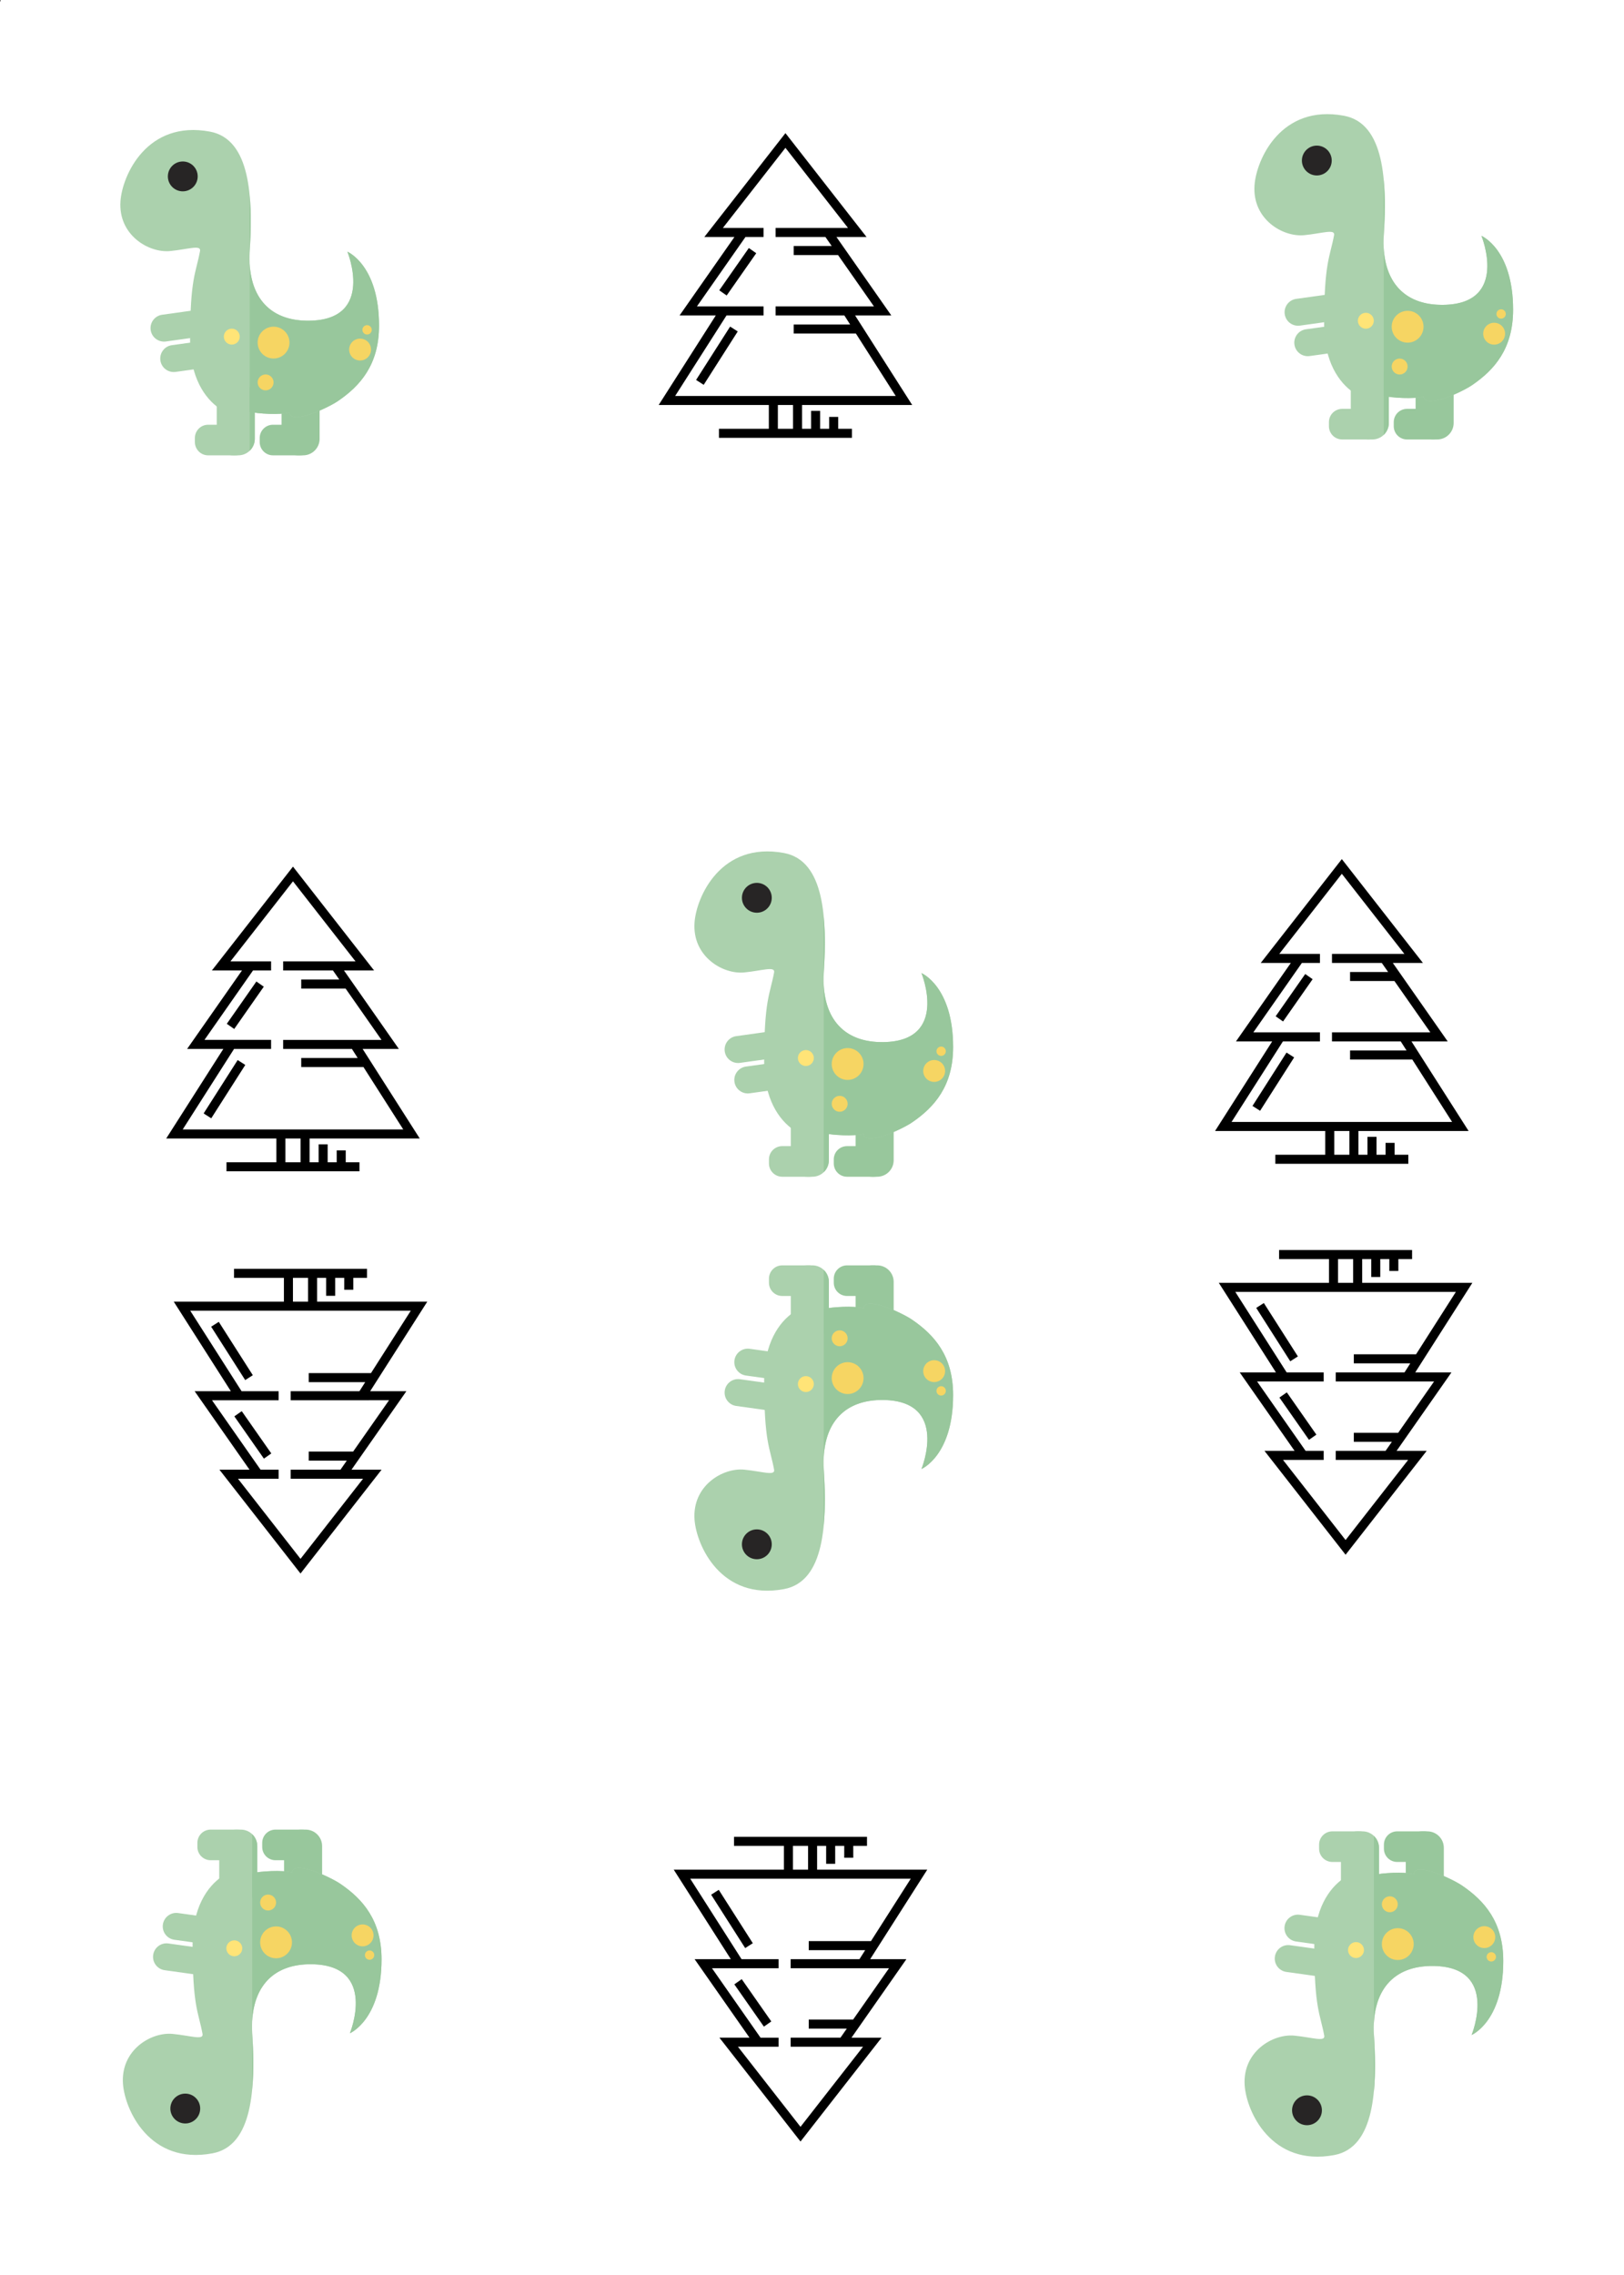 <?xml version="1.0" encoding="UTF-8" standalone="no"?>
<svg
   xmlns:dc="http://purl.org/dc/elements/1.1/"
   xmlns:cc="http://creativecommons.org/ns#"
   xmlns:rdf="http://www.w3.org/1999/02/22-rdf-syntax-ns#"
   xmlns:svg="http://www.w3.org/2000/svg"
   xmlns="http://www.w3.org/2000/svg"
   xmlns:sodipodi="http://sodipodi.sourceforge.net/DTD/sodipodi-0.dtd"
   xmlns:inkscape="http://www.inkscape.org/namespaces/inkscape"
   width="2.25in"
   height="3.15in"
   viewBox="0 0 57.15 80.01"
   version="1.1"
   id="svg8"
   sodipodi:docname="dinoCard.svg"
   inkscape:version="1.0.2 (e86c870879, 2021-01-15)">
  <defs
     id="defs2" />
  <sodipodi:namedview
     id="base"
     pagecolor="#ffffff"
     bordercolor="#666666"
     borderopacity="1.0"
     inkscape:pageopacity="0.0"
     inkscape:pageshadow="2"
     inkscape:zoom="4"
     inkscape:cx="103.90132"
     inkscape:cy="76.394628"
     inkscape:document-units="in"
     inkscape:current-layer="layer1"
     inkscape:document-rotation="0"
     showgrid="false"
     units="in"
     inkscape:pagecheckerboard="false"
     showguides="true"
     inkscape:window-width="1920"
     inkscape:window-height="1001"
     inkscape:window-x="-9"
     inkscape:window-y="-9"
     inkscape:window-maximized="1">
    <inkscape:grid
       type="xygrid"
       id="grid10" />
  </sodipodi:namedview>
  <g
     inkscape:label="Layer 1"
     inkscape:groupmode="layer"
     id="layer1">
    <circle
       id="path2634"
       style="fill:#ffaaaa;stroke:#000000;stroke-width:0.265"
       cx="-0.132"
       cy="0"
       r="0.017" />
    <g
       id="g2952"
       transform="matrix(0.035,0,0,0.035,3.066,4.572)">
      <g
         id="XMLID_90_">
	<circle
   id="XMLID_91_"
   style="fill:#98c79c"
   cx="187.456"
   cy="213.629"
   r="16" />

	<circle
   id="XMLID_92_"
   style="fill:#abd1ad"
   cx="139.456"
   cy="245.629"
   r="16" />

	<circle
   id="XMLID_93_"
   style="fill:#abd1ad"
   cx="145.456"
   cy="207.629"
   r="8" />

	<circle
   id="XMLID_102_"
   style="fill:#98c79c"
   cx="179.456"
   cy="253.629"
   r="8" />

	<path
   id="XMLID_47_"
   style="fill:#abd1ad"
   d="m 63.887,200.946 v 0 c -1.034,-7.418 4.141,-14.271 11.56,-15.305 l 32.767,-4.567 c 0.989,-0.138 1.903,0.552 2.041,1.541 l 3.245,23.283 c 0.138,0.989 -0.552,1.903 -1.541,2.041 l -32.767,4.567 c -7.419,1.034 -14.271,-4.141 -15.305,-11.56 z" />

	<path
   id="XMLID_46_"
   style="fill:#abd1ad"
   d="m 73.649,231.519 v 0 c -1.034,-7.418 4.141,-14.271 11.56,-15.305 l 32.767,-4.567 c 0.989,-0.138 1.903,0.552 2.041,1.541 l 3.245,23.283 c 0.138,0.989 -0.552,1.903 -1.541,2.041 l -32.767,4.567 c -7.419,1.034 -14.271,-4.142 -15.305,-11.56 z" />

	<path
   id="XMLID_45_"
   style="fill:#abd1ad"
   d="m 152.001,326.913 h -5.102 c -9.157,0 -16.581,-7.424 -16.581,-16.581 v -51.773 h 38.264 v 51.773 c 0,9.157 -7.424,16.581 -16.581,16.581 z" />

	<path
   id="XMLID_44_"
   style="fill:#abd1ad"
   d="m 108.344,313.586 v -4.1 c 0,-7.36 5.966,-13.326 13.326,-13.326 h 27.052 c 8.04,0 14.558,6.518 14.558,14.558 v 1.637 c 0,8.04 -6.518,14.558 -14.558,14.558 H 121.67 c -7.36,0 -13.326,-5.967 -13.326,-13.327 z" />

	<path
   id="XMLID_43_"
   style="fill:#98c79c"
   d="m 217.175,326.913 h -5.102 c -9.157,0 -16.581,-7.424 -16.581,-16.581 v -51.773 h 38.264 v 51.773 c 0,9.157 -7.424,16.581 -16.581,16.581 z" />

	<path
   id="XMLID_42_"
   style="fill:#98c79c"
   d="m 173.518,313.586 v -4.1 c 0,-7.36 5.966,-13.326 13.326,-13.326 h 27.052 c 8.04,0 14.558,6.518 14.558,14.558 v 1.637 c 0,8.04 -6.518,14.558 -14.558,14.558 h -27.052 c -7.36,0 -13.326,-5.967 -13.326,-13.327 z" />

	<path
   id="XMLID_103_"
   style="fill:#abd1ad"
   d="m 293.518,196.57 c 0,-60.871 -31.84,-74.292 -31.84,-74.292 0,0 28.173,68.352 -38.16,69.352 -41.141,0.62 -62.662,-25.409 -60,-70 3.192,-53.465 1,-112.333 -40,-120 -63.422,-11.859 -88.235,44.037 -90,70 -2.31,33.979 28.433,52.114 50,50 18.042,-1.769 31.218,-6.598 30,0 -4.128,22.364 -10,26.745 -10,90 0,73.96 59.059,84.191 60,71.494 8.024,1.991 30.424,3.37 40,0.719 0.933,12.878 38.211,-4.345 48.74,-11.527 22.26,-15.187 41.26,-36.424 41.26,-75.746 z" />

	<circle
   id="XMLID_104_"
   style="fill:#272525"
   cx="96.173"
   cy="46.629"
   r="15" />

	<path
   id="XMLID_105_"
   style="fill:#98c79c"
   d="m 163.456,258.559 v 63.742 c 3.153,-3.018 5.125,-7.26 5.125,-11.969 v -51.773 z" />

	<g
   id="XMLID_106_">
		<path
   id="XMLID_107_"
   style="fill:#98c79c"
   d="m 163.456,65.953 v 57.095 c 0.023,-0.475 0.033,-0.94 0.062,-1.419 1.116,-18.706 1.571,-38.071 -0.062,-55.676 z" />

		<path
   id="XMLID_108_"
   style="fill:#98c79c"
   d="m 261.678,122.277 c 0,0 28.173,68.352 -38.16,69.352 -37,0.558 -58.119,-20.449 -60.062,-57.117 v 149.023 c 0.025,-0.136 0.051,-0.271 0.062,-0.413 8.024,1.991 30.424,3.37 40,0.719 0.933,12.878 38.211,-4.345 48.74,-11.527 22.26,-15.185 41.26,-36.423 41.26,-75.745 0,-60.87 -31.84,-74.292 -31.84,-74.292 z" />

	</g>

	<circle
   id="XMLID_109_"
   style="fill:#f6d563"
   cx="187.456"
   cy="213.629"
   r="16" />

	<circle
   id="XMLID_34_"
   style="fill:#f6d563"
   cx="274.459"
   cy="220.626"
   r="11" />

	<circle
   id="XMLID_110_"
   style="fill:#ffe477"
   cx="145.456"
   cy="207.629"
   r="8" />

	<circle
   id="XMLID_138_"
   style="fill:#f6d563"
   cx="179.456"
   cy="253.629"
   r="8" />

	<circle
   id="XMLID_3_"
   style="fill:#f6d563"
   cx="281.476"
   cy="200.803"
   r="4.698" />

</g>
      <g
         id="g2878">
</g>
      <g
         id="g2880">
</g>
      <g
         id="g2882">
</g>
      <g
         id="g2884">
</g>
      <g
         id="g2886">
</g>
      <g
         id="g2888">
</g>
      <g
         id="g2890">
</g>
      <g
         id="g2892">
</g>
      <g
         id="g2894">
</g>
      <g
         id="g2896">
</g>
      <g
         id="g2898">
</g>
      <g
         id="g2900">
</g>
      <g
         id="g2902">
</g>
      <g
         id="g2904">
</g>
      <g
         id="g2906">
</g>
    </g>
    <g
       id="g3028"
       transform="matrix(0.035,0,0,0.035,42.974,4.014)"
       inkscape:transform-center-x="14.287501"
       inkscape:transform-center-y="-3.9687504">
      <g
         id="g2996">
	<circle
   id="circle2954"
   style="fill:#98c79c"
   cx="187.456"
   cy="213.629"
   r="16" />

	<circle
   id="circle2956"
   style="fill:#abd1ad"
   cx="139.456"
   cy="245.629"
   r="16" />

	<circle
   id="circle2958"
   style="fill:#abd1ad"
   cx="145.456"
   cy="207.629"
   r="8" />

	<circle
   id="circle2960"
   style="fill:#98c79c"
   cx="179.456"
   cy="253.629"
   r="8" />

	<path
   id="path2962"
   style="fill:#abd1ad"
   d="m 63.887,200.946 v 0 c -1.034,-7.418 4.141,-14.271 11.56,-15.305 l 32.767,-4.567 c 0.989,-0.138 1.903,0.552 2.041,1.541 l 3.245,23.283 c 0.138,0.989 -0.552,1.903 -1.541,2.041 l -32.767,4.567 c -7.419,1.034 -14.271,-4.141 -15.305,-11.56 z" />

	<path
   id="path2964"
   style="fill:#abd1ad"
   d="m 73.649,231.519 v 0 c -1.034,-7.418 4.141,-14.271 11.56,-15.305 l 32.767,-4.567 c 0.989,-0.138 1.903,0.552 2.041,1.541 l 3.245,23.283 c 0.138,0.989 -0.552,1.903 -1.541,2.041 l -32.767,4.567 c -7.419,1.034 -14.271,-4.142 -15.305,-11.56 z" />

	<path
   id="path2966"
   style="fill:#abd1ad"
   d="m 152.001,326.913 h -5.102 c -9.157,0 -16.581,-7.424 -16.581,-16.581 v -51.773 h 38.264 v 51.773 c 0,9.157 -7.424,16.581 -16.581,16.581 z" />

	<path
   id="path2968"
   style="fill:#abd1ad"
   d="m 108.344,313.586 v -4.1 c 0,-7.36 5.966,-13.326 13.326,-13.326 h 27.052 c 8.04,0 14.558,6.518 14.558,14.558 v 1.637 c 0,8.04 -6.518,14.558 -14.558,14.558 H 121.67 c -7.36,0 -13.326,-5.967 -13.326,-13.327 z" />

	<path
   id="path2970"
   style="fill:#98c79c"
   d="m 217.175,326.913 h -5.102 c -9.157,0 -16.581,-7.424 -16.581,-16.581 v -51.773 h 38.264 v 51.773 c 0,9.157 -7.424,16.581 -16.581,16.581 z" />

	<path
   id="path2972"
   style="fill:#98c79c"
   d="m 173.518,313.586 v -4.1 c 0,-7.36 5.966,-13.326 13.326,-13.326 h 27.052 c 8.04,0 14.558,6.518 14.558,14.558 v 1.637 c 0,8.04 -6.518,14.558 -14.558,14.558 h -27.052 c -7.36,0 -13.326,-5.967 -13.326,-13.327 z" />

	<path
   id="path2974"
   style="fill:#abd1ad"
   d="m 293.518,196.57 c 0,-60.871 -31.84,-74.292 -31.84,-74.292 0,0 28.173,68.352 -38.16,69.352 -41.141,0.62 -62.662,-25.409 -60,-70 3.192,-53.465 1,-112.333 -40,-120 -63.422,-11.859 -88.235,44.037 -90,70 -2.31,33.979 28.433,52.114 50,50 18.042,-1.769 31.218,-6.598 30,0 -4.128,22.364 -10,26.745 -10,90 0,73.96 59.059,84.191 60,71.494 8.024,1.991 30.424,3.37 40,0.719 0.933,12.878 38.211,-4.345 48.74,-11.527 22.26,-15.187 41.26,-36.424 41.26,-75.746 z" />

	<circle
   id="circle2976"
   style="fill:#272525"
   cx="96.173"
   cy="46.629"
   r="15" />

	<path
   id="path2978"
   style="fill:#98c79c"
   d="m 163.456,258.559 v 63.742 c 3.153,-3.018 5.125,-7.26 5.125,-11.969 v -51.773 z" />

	<g
   id="g2984">
		<path
   id="path2980"
   style="fill:#98c79c"
   d="m 163.456,65.953 v 57.095 c 0.023,-0.475 0.033,-0.94 0.062,-1.419 1.116,-18.706 1.571,-38.071 -0.062,-55.676 z" />

		<path
   id="path2982"
   style="fill:#98c79c"
   d="m 261.678,122.277 c 0,0 28.173,68.352 -38.16,69.352 -37,0.558 -58.119,-20.449 -60.062,-57.117 v 149.023 c 0.025,-0.136 0.051,-0.271 0.062,-0.413 8.024,1.991 30.424,3.37 40,0.719 0.933,12.878 38.211,-4.345 48.74,-11.527 22.26,-15.185 41.26,-36.423 41.26,-75.745 0,-60.87 -31.84,-74.292 -31.84,-74.292 z" />

	</g>

	<circle
   id="circle2986"
   style="fill:#f6d563"
   cx="187.456"
   cy="213.629"
   r="16" />

	<circle
   id="circle2988"
   style="fill:#f6d563"
   cx="274.459"
   cy="220.626"
   r="11" />

	<circle
   id="circle2990"
   style="fill:#ffe477"
   cx="145.456"
   cy="207.629"
   r="8" />

	<circle
   id="circle2992"
   style="fill:#f6d563"
   cx="179.456"
   cy="253.629"
   r="8" />

	<circle
   id="circle2994"
   style="fill:#f6d563"
   cx="281.476"
   cy="200.803"
   r="4.698" />

</g>
      <g
         id="g2998">
</g>
      <g
         id="g3000">
</g>
      <g
         id="g3002">
</g>
      <g
         id="g3004">
</g>
      <g
         id="g3006">
</g>
      <g
         id="g3008">
</g>
      <g
         id="g3010">
</g>
      <g
         id="g3012">
</g>
      <g
         id="g3014">
</g>
      <g
         id="g3016">
</g>
      <g
         id="g3018">
</g>
      <g
         id="g3020">
</g>
      <g
         id="g3022">
</g>
      <g
         id="g3024">
</g>
      <g
         id="g3026">
</g>
    </g>
    <g
       id="g3104"
       transform="matrix(0.035,0,0,0.035,23.268,29.943)"
       inkscape:transform-center-x="14.287501"
       inkscape:transform-center-y="-3.9687504">
      <g
         id="g3072">
	<circle
   id="circle3030"
   style="fill:#98c79c"
   cx="187.456"
   cy="213.629"
   r="16" />

	<circle
   id="circle3032"
   style="fill:#abd1ad"
   cx="139.456"
   cy="245.629"
   r="16" />

	<circle
   id="circle3034"
   style="fill:#abd1ad"
   cx="145.456"
   cy="207.629"
   r="8" />

	<circle
   id="circle3036"
   style="fill:#98c79c"
   cx="179.456"
   cy="253.629"
   r="8" />

	<path
   id="path3038"
   style="fill:#abd1ad"
   d="m 63.887,200.946 v 0 c -1.034,-7.418 4.141,-14.271 11.56,-15.305 l 32.767,-4.567 c 0.989,-0.138 1.903,0.552 2.041,1.541 l 3.245,23.283 c 0.138,0.989 -0.552,1.903 -1.541,2.041 l -32.767,4.567 c -7.419,1.034 -14.271,-4.141 -15.305,-11.56 z" />

	<path
   id="path3040"
   style="fill:#abd1ad"
   d="m 73.649,231.519 v 0 c -1.034,-7.418 4.141,-14.271 11.56,-15.305 l 32.767,-4.567 c 0.989,-0.138 1.903,0.552 2.041,1.541 l 3.245,23.283 c 0.138,0.989 -0.552,1.903 -1.541,2.041 l -32.767,4.567 c -7.419,1.034 -14.271,-4.142 -15.305,-11.56 z" />

	<path
   id="path3042"
   style="fill:#abd1ad"
   d="m 152.001,326.913 h -5.102 c -9.157,0 -16.581,-7.424 -16.581,-16.581 v -51.773 h 38.264 v 51.773 c 0,9.157 -7.424,16.581 -16.581,16.581 z" />

	<path
   id="path3044"
   style="fill:#abd1ad"
   d="m 108.344,313.586 v -4.1 c 0,-7.36 5.966,-13.326 13.326,-13.326 h 27.052 c 8.04,0 14.558,6.518 14.558,14.558 v 1.637 c 0,8.04 -6.518,14.558 -14.558,14.558 H 121.67 c -7.36,0 -13.326,-5.967 -13.326,-13.327 z" />

	<path
   id="path3046"
   style="fill:#98c79c"
   d="m 217.175,326.913 h -5.102 c -9.157,0 -16.581,-7.424 -16.581,-16.581 v -51.773 h 38.264 v 51.773 c 0,9.157 -7.424,16.581 -16.581,16.581 z" />

	<path
   id="path3048"
   style="fill:#98c79c"
   d="m 173.518,313.586 v -4.1 c 0,-7.36 5.966,-13.326 13.326,-13.326 h 27.052 c 8.04,0 14.558,6.518 14.558,14.558 v 1.637 c 0,8.04 -6.518,14.558 -14.558,14.558 h -27.052 c -7.36,0 -13.326,-5.967 -13.326,-13.327 z" />

	<path
   id="path3050"
   style="fill:#abd1ad"
   d="m 293.518,196.57 c 0,-60.871 -31.84,-74.292 -31.84,-74.292 0,0 28.173,68.352 -38.16,69.352 -41.141,0.62 -62.662,-25.409 -60,-70 3.192,-53.465 1,-112.333 -40,-120 -63.422,-11.859 -88.235,44.037 -90,70 -2.31,33.979 28.433,52.114 50,50 18.042,-1.769 31.218,-6.598 30,0 -4.128,22.364 -10,26.745 -10,90 0,73.96 59.059,84.191 60,71.494 8.024,1.991 30.424,3.37 40,0.719 0.933,12.878 38.211,-4.345 48.74,-11.527 22.26,-15.187 41.26,-36.424 41.26,-75.746 z" />

	<circle
   id="circle3052"
   style="fill:#272525"
   cx="96.173"
   cy="46.629"
   r="15" />

	<path
   id="path3054"
   style="fill:#98c79c"
   d="m 163.456,258.559 v 63.742 c 3.153,-3.018 5.125,-7.26 5.125,-11.969 v -51.773 z" />

	<g
   id="g3060">
		<path
   id="path3056"
   style="fill:#98c79c"
   d="m 163.456,65.953 v 57.095 c 0.023,-0.475 0.033,-0.94 0.062,-1.419 1.116,-18.706 1.571,-38.071 -0.062,-55.676 z" />

		<path
   id="path3058"
   style="fill:#98c79c"
   d="m 261.678,122.277 c 0,0 28.173,68.352 -38.16,69.352 -37,0.558 -58.119,-20.449 -60.062,-57.117 v 149.023 c 0.025,-0.136 0.051,-0.271 0.062,-0.413 8.024,1.991 30.424,3.37 40,0.719 0.933,12.878 38.211,-4.345 48.74,-11.527 22.26,-15.185 41.26,-36.423 41.26,-75.745 0,-60.87 -31.84,-74.292 -31.84,-74.292 z" />

	</g>

	<circle
   id="circle3062"
   style="fill:#f6d563"
   cx="187.456"
   cy="213.629"
   r="16" />

	<circle
   id="circle3064"
   style="fill:#f6d563"
   cx="274.459"
   cy="220.626"
   r="11" />

	<circle
   id="circle3066"
   style="fill:#ffe477"
   cx="145.456"
   cy="207.629"
   r="8" />

	<circle
   id="circle3068"
   style="fill:#f6d563"
   cx="179.456"
   cy="253.629"
   r="8" />

	<circle
   id="circle3070"
   style="fill:#f6d563"
   cx="281.476"
   cy="200.803"
   r="4.698" />

</g>
      <g
         id="g3074">
</g>
      <g
         id="g3076">
</g>
      <g
         id="g3078">
</g>
      <g
         id="g3080">
</g>
      <g
         id="g3082">
</g>
      <g
         id="g3084">
</g>
      <g
         id="g3086">
</g>
      <g
         id="g3088">
</g>
      <g
         id="g3090">
</g>
      <g
         id="g3092">
</g>
      <g
         id="g3094">
</g>
      <g
         id="g3096">
</g>
      <g
         id="g3098">
</g>
      <g
         id="g3100">
</g>
      <g
         id="g3102">
</g>
    </g>
    <g
       id="g3180"
       transform="matrix(0.035,0,0,-0.035,3.154,75.788)"
       inkscape:transform-center-x="14.287501"
       inkscape:transform-center-y="3.9687509">
      <g
         id="g3148">
	<circle
   id="circle3106"
   style="fill:#98c79c"
   cx="187.456"
   cy="213.629"
   r="16" />

	<circle
   id="circle3108"
   style="fill:#abd1ad"
   cx="139.456"
   cy="245.629"
   r="16" />

	<circle
   id="circle3110"
   style="fill:#abd1ad"
   cx="145.456"
   cy="207.629"
   r="8" />

	<circle
   id="circle3112"
   style="fill:#98c79c"
   cx="179.456"
   cy="253.629"
   r="8" />

	<path
   id="path3114"
   style="fill:#abd1ad"
   d="m 63.887,200.946 v 0 c -1.034,-7.418 4.141,-14.271 11.56,-15.305 l 32.767,-4.567 c 0.989,-0.138 1.903,0.552 2.041,1.541 l 3.245,23.283 c 0.138,0.989 -0.552,1.903 -1.541,2.041 l -32.767,4.567 c -7.419,1.034 -14.271,-4.141 -15.305,-11.56 z" />

	<path
   id="path3116"
   style="fill:#abd1ad"
   d="m 73.649,231.519 v 0 c -1.034,-7.418 4.141,-14.271 11.56,-15.305 l 32.767,-4.567 c 0.989,-0.138 1.903,0.552 2.041,1.541 l 3.245,23.283 c 0.138,0.989 -0.552,1.903 -1.541,2.041 l -32.767,4.567 c -7.419,1.034 -14.271,-4.142 -15.305,-11.56 z" />

	<path
   id="path3118"
   style="fill:#abd1ad"
   d="m 152.001,326.913 h -5.102 c -9.157,0 -16.581,-7.424 -16.581,-16.581 v -51.773 h 38.264 v 51.773 c 0,9.157 -7.424,16.581 -16.581,16.581 z" />

	<path
   id="path3120"
   style="fill:#abd1ad"
   d="m 108.344,313.586 v -4.1 c 0,-7.36 5.966,-13.326 13.326,-13.326 h 27.052 c 8.04,0 14.558,6.518 14.558,14.558 v 1.637 c 0,8.04 -6.518,14.558 -14.558,14.558 H 121.67 c -7.36,0 -13.326,-5.967 -13.326,-13.327 z" />

	<path
   id="path3122"
   style="fill:#98c79c"
   d="m 217.175,326.913 h -5.102 c -9.157,0 -16.581,-7.424 -16.581,-16.581 v -51.773 h 38.264 v 51.773 c 0,9.157 -7.424,16.581 -16.581,16.581 z" />

	<path
   id="path3124"
   style="fill:#98c79c"
   d="m 173.518,313.586 v -4.1 c 0,-7.36 5.966,-13.326 13.326,-13.326 h 27.052 c 8.04,0 14.558,6.518 14.558,14.558 v 1.637 c 0,8.04 -6.518,14.558 -14.558,14.558 h -27.052 c -7.36,0 -13.326,-5.967 -13.326,-13.327 z" />

	<path
   id="path3126"
   style="fill:#abd1ad"
   d="m 293.518,196.57 c 0,-60.871 -31.84,-74.292 -31.84,-74.292 0,0 28.173,68.352 -38.16,69.352 -41.141,0.62 -62.662,-25.409 -60,-70 3.192,-53.465 1,-112.333 -40,-120 -63.422,-11.859 -88.235,44.037 -90,70 -2.31,33.979 28.433,52.114 50,50 18.042,-1.769 31.218,-6.598 30,0 -4.128,22.364 -10,26.745 -10,90 0,73.96 59.059,84.191 60,71.494 8.024,1.991 30.424,3.37 40,0.719 0.933,12.878 38.211,-4.345 48.74,-11.527 22.26,-15.187 41.26,-36.424 41.26,-75.746 z" />

	<circle
   id="circle3128"
   style="fill:#272525"
   cx="96.173"
   cy="46.629"
   r="15" />

	<path
   id="path3130"
   style="fill:#98c79c"
   d="m 163.456,258.559 v 63.742 c 3.153,-3.018 5.125,-7.26 5.125,-11.969 v -51.773 z" />

	<g
   id="g3136">
		<path
   id="path3132"
   style="fill:#98c79c"
   d="m 163.456,65.953 v 57.095 c 0.023,-0.475 0.033,-0.94 0.062,-1.419 1.116,-18.706 1.571,-38.071 -0.062,-55.676 z" />

		<path
   id="path3134"
   style="fill:#98c79c"
   d="m 261.678,122.277 c 0,0 28.173,68.352 -38.16,69.352 -37,0.558 -58.119,-20.449 -60.062,-57.117 v 149.023 c 0.025,-0.136 0.051,-0.271 0.062,-0.413 8.024,1.991 30.424,3.37 40,0.719 0.933,12.878 38.211,-4.345 48.74,-11.527 22.26,-15.185 41.26,-36.423 41.26,-75.745 0,-60.87 -31.84,-74.292 -31.84,-74.292 z" />

	</g>

	<circle
   id="circle3138"
   style="fill:#f6d563"
   cx="187.456"
   cy="213.629"
   r="16" />

	<circle
   id="circle3140"
   style="fill:#f6d563"
   cx="274.459"
   cy="220.626"
   r="11" />

	<circle
   id="circle3142"
   style="fill:#ffe477"
   cx="145.456"
   cy="207.629"
   r="8" />

	<circle
   id="circle3144"
   style="fill:#f6d563"
   cx="179.456"
   cy="253.629"
   r="8" />

	<circle
   id="circle3146"
   style="fill:#f6d563"
   cx="281.476"
   cy="200.803"
   r="4.698" />

</g>
      <g
         id="g3150">
</g>
      <g
         id="g3152">
</g>
      <g
         id="g3154">
</g>
      <g
         id="g3156">
</g>
      <g
         id="g3158">
</g>
      <g
         id="g3160">
</g>
      <g
         id="g3162">
</g>
      <g
         id="g3164">
</g>
      <g
         id="g3166">
</g>
      <g
         id="g3168">
</g>
      <g
         id="g3170">
</g>
      <g
         id="g3172">
</g>
      <g
         id="g3174">
</g>
      <g
         id="g3176">
</g>
      <g
         id="g3178">
</g>
    </g>
    <g
       id="g3256"
       transform="matrix(0.035,0,0,-0.035,42.628,75.849)"
       inkscape:transform-center-x="14.287501"
       inkscape:transform-center-y="3.9687509">
      <g
         id="g3224">
	<circle
   id="circle3182"
   style="fill:#98c79c"
   cx="187.456"
   cy="213.629"
   r="16" />

	<circle
   id="circle3184"
   style="fill:#abd1ad"
   cx="139.456"
   cy="245.629"
   r="16" />

	<circle
   id="circle3186"
   style="fill:#abd1ad"
   cx="145.456"
   cy="207.629"
   r="8" />

	<circle
   id="circle3188"
   style="fill:#98c79c"
   cx="179.456"
   cy="253.629"
   r="8" />

	<path
   id="path3190"
   style="fill:#abd1ad"
   d="m 63.887,200.946 v 0 c -1.034,-7.418 4.141,-14.271 11.56,-15.305 l 32.767,-4.567 c 0.989,-0.138 1.903,0.552 2.041,1.541 l 3.245,23.283 c 0.138,0.989 -0.552,1.903 -1.541,2.041 l -32.767,4.567 c -7.419,1.034 -14.271,-4.141 -15.305,-11.56 z" />

	<path
   id="path3192"
   style="fill:#abd1ad"
   d="m 73.649,231.519 v 0 c -1.034,-7.418 4.141,-14.271 11.56,-15.305 l 32.767,-4.567 c 0.989,-0.138 1.903,0.552 2.041,1.541 l 3.245,23.283 c 0.138,0.989 -0.552,1.903 -1.541,2.041 l -32.767,4.567 c -7.419,1.034 -14.271,-4.142 -15.305,-11.56 z" />

	<path
   id="path3194"
   style="fill:#abd1ad"
   d="m 152.001,326.913 h -5.102 c -9.157,0 -16.581,-7.424 -16.581,-16.581 v -51.773 h 38.264 v 51.773 c 0,9.157 -7.424,16.581 -16.581,16.581 z" />

	<path
   id="path3196"
   style="fill:#abd1ad"
   d="m 108.344,313.586 v -4.1 c 0,-7.36 5.966,-13.326 13.326,-13.326 h 27.052 c 8.04,0 14.558,6.518 14.558,14.558 v 1.637 c 0,8.04 -6.518,14.558 -14.558,14.558 H 121.67 c -7.36,0 -13.326,-5.967 -13.326,-13.327 z" />

	<path
   id="path3198"
   style="fill:#98c79c"
   d="m 217.175,326.913 h -5.102 c -9.157,0 -16.581,-7.424 -16.581,-16.581 v -51.773 h 38.264 v 51.773 c 0,9.157 -7.424,16.581 -16.581,16.581 z" />

	<path
   id="path3200"
   style="fill:#98c79c"
   d="m 173.518,313.586 v -4.1 c 0,-7.36 5.966,-13.326 13.326,-13.326 h 27.052 c 8.04,0 14.558,6.518 14.558,14.558 v 1.637 c 0,8.04 -6.518,14.558 -14.558,14.558 h -27.052 c -7.36,0 -13.326,-5.967 -13.326,-13.327 z" />

	<path
   id="path3202"
   style="fill:#abd1ad"
   d="m 293.518,196.57 c 0,-60.871 -31.84,-74.292 -31.84,-74.292 0,0 28.173,68.352 -38.16,69.352 -41.141,0.62 -62.662,-25.409 -60,-70 3.192,-53.465 1,-112.333 -40,-120 -63.422,-11.859 -88.235,44.037 -90,70 -2.31,33.979 28.433,52.114 50,50 18.042,-1.769 31.218,-6.598 30,0 -4.128,22.364 -10,26.745 -10,90 0,73.96 59.059,84.191 60,71.494 8.024,1.991 30.424,3.37 40,0.719 0.933,12.878 38.211,-4.345 48.74,-11.527 22.26,-15.187 41.26,-36.424 41.26,-75.746 z" />

	<circle
   id="circle3204"
   style="fill:#272525"
   cx="96.173"
   cy="46.629"
   r="15" />

	<path
   id="path3206"
   style="fill:#98c79c"
   d="m 163.456,258.559 v 63.742 c 3.153,-3.018 5.125,-7.26 5.125,-11.969 v -51.773 z" />

	<g
   id="g3212">
		<path
   id="path3208"
   style="fill:#98c79c"
   d="m 163.456,65.953 v 57.095 c 0.023,-0.475 0.033,-0.94 0.062,-1.419 1.116,-18.706 1.571,-38.071 -0.062,-55.676 z" />

		<path
   id="path3210"
   style="fill:#98c79c"
   d="m 261.678,122.277 c 0,0 28.173,68.352 -38.16,69.352 -37,0.558 -58.119,-20.449 -60.062,-57.117 v 149.023 c 0.025,-0.136 0.051,-0.271 0.062,-0.413 8.024,1.991 30.424,3.37 40,0.719 0.933,12.878 38.211,-4.345 48.74,-11.527 22.26,-15.185 41.26,-36.423 41.26,-75.745 0,-60.87 -31.84,-74.292 -31.84,-74.292 z" />

	</g>

	<circle
   id="circle3214"
   style="fill:#f6d563"
   cx="187.456"
   cy="213.629"
   r="16" />

	<circle
   id="circle3216"
   style="fill:#f6d563"
   cx="274.459"
   cy="220.626"
   r="11" />

	<circle
   id="circle3218"
   style="fill:#ffe477"
   cx="145.456"
   cy="207.629"
   r="8" />

	<circle
   id="circle3220"
   style="fill:#f6d563"
   cx="179.456"
   cy="253.629"
   r="8" />

	<circle
   id="circle3222"
   style="fill:#f6d563"
   cx="281.476"
   cy="200.803"
   r="4.698" />

</g>
      <g
         id="g3226">
</g>
      <g
         id="g3228">
</g>
      <g
         id="g3230">
</g>
      <g
         id="g3232">
</g>
      <g
         id="g3234">
</g>
      <g
         id="g3236">
</g>
      <g
         id="g3238">
</g>
      <g
         id="g3240">
</g>
      <g
         id="g3242">
</g>
      <g
         id="g3244">
</g>
      <g
         id="g3246">
</g>
      <g
         id="g3248">
</g>
      <g
         id="g3250">
</g>
      <g
         id="g3252">
</g>
      <g
         id="g3254">
</g>
    </g>
    <g
       id="g3332"
       transform="matrix(0.035,0,0,-0.035,23.268,55.944)"
       inkscape:transform-center-x="14.287501"
       inkscape:transform-center-y="3.9687507">
      <g
         id="g3300">
	<circle
   id="circle3258"
   style="fill:#98c79c"
   cx="187.456"
   cy="213.629"
   r="16" />

	<circle
   id="circle3260"
   style="fill:#abd1ad"
   cx="139.456"
   cy="245.629"
   r="16" />

	<circle
   id="circle3262"
   style="fill:#abd1ad"
   cx="145.456"
   cy="207.629"
   r="8" />

	<circle
   id="circle3264"
   style="fill:#98c79c"
   cx="179.456"
   cy="253.629"
   r="8" />

	<path
   id="path3266"
   style="fill:#abd1ad"
   d="m 63.887,200.946 v 0 c -1.034,-7.418 4.141,-14.271 11.56,-15.305 l 32.767,-4.567 c 0.989,-0.138 1.903,0.552 2.041,1.541 l 3.245,23.283 c 0.138,0.989 -0.552,1.903 -1.541,2.041 l -32.767,4.567 c -7.419,1.034 -14.271,-4.141 -15.305,-11.56 z" />

	<path
   id="path3268"
   style="fill:#abd1ad"
   d="m 73.649,231.519 v 0 c -1.034,-7.418 4.141,-14.271 11.56,-15.305 l 32.767,-4.567 c 0.989,-0.138 1.903,0.552 2.041,1.541 l 3.245,23.283 c 0.138,0.989 -0.552,1.903 -1.541,2.041 l -32.767,4.567 c -7.419,1.034 -14.271,-4.142 -15.305,-11.56 z" />

	<path
   id="path3270"
   style="fill:#abd1ad"
   d="m 152.001,326.913 h -5.102 c -9.157,0 -16.581,-7.424 -16.581,-16.581 v -51.773 h 38.264 v 51.773 c 0,9.157 -7.424,16.581 -16.581,16.581 z" />

	<path
   id="path3272"
   style="fill:#abd1ad"
   d="m 108.344,313.586 v -4.1 c 0,-7.36 5.966,-13.326 13.326,-13.326 h 27.052 c 8.04,0 14.558,6.518 14.558,14.558 v 1.637 c 0,8.04 -6.518,14.558 -14.558,14.558 H 121.67 c -7.36,0 -13.326,-5.967 -13.326,-13.327 z" />

	<path
   id="path3274"
   style="fill:#98c79c"
   d="m 217.175,326.913 h -5.102 c -9.157,0 -16.581,-7.424 -16.581,-16.581 v -51.773 h 38.264 v 51.773 c 0,9.157 -7.424,16.581 -16.581,16.581 z" />

	<path
   id="path3276"
   style="fill:#98c79c"
   d="m 173.518,313.586 v -4.1 c 0,-7.36 5.966,-13.326 13.326,-13.326 h 27.052 c 8.04,0 14.558,6.518 14.558,14.558 v 1.637 c 0,8.04 -6.518,14.558 -14.558,14.558 h -27.052 c -7.36,0 -13.326,-5.967 -13.326,-13.327 z" />

	<path
   id="path3278"
   style="fill:#abd1ad"
   d="m 293.518,196.57 c 0,-60.871 -31.84,-74.292 -31.84,-74.292 0,0 28.173,68.352 -38.16,69.352 -41.141,0.62 -62.662,-25.409 -60,-70 3.192,-53.465 1,-112.333 -40,-120 -63.422,-11.859 -88.235,44.037 -90,70 -2.31,33.979 28.433,52.114 50,50 18.042,-1.769 31.218,-6.598 30,0 -4.128,22.364 -10,26.745 -10,90 0,73.96 59.059,84.191 60,71.494 8.024,1.991 30.424,3.37 40,0.719 0.933,12.878 38.211,-4.345 48.74,-11.527 22.26,-15.187 41.26,-36.424 41.26,-75.746 z" />

	<circle
   id="circle3280"
   style="fill:#272525"
   cx="96.173"
   cy="46.629"
   r="15" />

	<path
   id="path3282"
   style="fill:#98c79c"
   d="m 163.456,258.559 v 63.742 c 3.153,-3.018 5.125,-7.26 5.125,-11.969 v -51.773 z" />

	<g
   id="g3288">
		<path
   id="path3284"
   style="fill:#98c79c"
   d="m 163.456,65.953 v 57.095 c 0.023,-0.475 0.033,-0.94 0.062,-1.419 1.116,-18.706 1.571,-38.071 -0.062,-55.676 z" />

		<path
   id="path3286"
   style="fill:#98c79c"
   d="m 261.678,122.277 c 0,0 28.173,68.352 -38.16,69.352 -37,0.558 -58.119,-20.449 -60.062,-57.117 v 149.023 c 0.025,-0.136 0.051,-0.271 0.062,-0.413 8.024,1.991 30.424,3.37 40,0.719 0.933,12.878 38.211,-4.345 48.74,-11.527 22.26,-15.185 41.26,-36.423 41.26,-75.745 0,-60.87 -31.84,-74.292 -31.84,-74.292 z" />

	</g>

	<circle
   id="circle3290"
   style="fill:#f6d563"
   cx="187.456"
   cy="213.629"
   r="16" />

	<circle
   id="circle3292"
   style="fill:#f6d563"
   cx="274.459"
   cy="220.626"
   r="11" />

	<circle
   id="circle3294"
   style="fill:#ffe477"
   cx="145.456"
   cy="207.629"
   r="8" />

	<circle
   id="circle3296"
   style="fill:#f6d563"
   cx="179.456"
   cy="253.629"
   r="8" />

	<circle
   id="circle3298"
   style="fill:#f6d563"
   cx="281.476"
   cy="200.803"
   r="4.698" />

</g>
      <g
         id="g3302">
</g>
      <g
         id="g3304">
</g>
      <g
         id="g3306">
</g>
      <g
         id="g3308">
</g>
      <g
         id="g3310">
</g>
      <g
         id="g3312">
</g>
      <g
         id="g3314">
</g>
      <g
         id="g3316">
</g>
      <g
         id="g3318">
</g>
      <g
         id="g3320">
</g>
      <g
         id="g3322">
</g>
      <g
         id="g3324">
</g>
      <g
         id="g3326">
</g>
      <g
         id="g3328">
</g>
      <g
         id="g3330">
</g>
    </g>
    <g
       id="g3453"
       transform="matrix(0.091,0,0,0.091,43.212,-29.805)">
      <g
         id="g3393"
         transform="matrix(0.23,0,0,0.23,-229.998,378.98)">
	<g
   id="g3391">
		<g
   id="g3389">
			
				<rect
   x="168.218"
   y="189.438"
   transform="matrix(-0.819,-0.573,0.573,-0.819,186.411,524.366)"
   width="15.2"
   height="86.753"
   id="rect3383" />

			
				<rect
   x="133.201"
   y="320.824"
   transform="matrix(-0.843,-0.538,0.538,-0.843,58.257,765.039)"
   width="15.199"
   height="106.383"
   id="rect3385" />

			<path
   d="m 344.718,476.82 h -0.001 -15.2 v 19.98 h -15.2 v -30.113 h -15.2 V 496.8 h -15.2 V 456.838 H 469.149 L 373.109,306.362 H 434.01 L 341.735,174.486 h 50.6 L 255.999,0 119.663,174.487 h 50.6 L 77.989,306.363 H 138.89 L 42.85,456.839 H 228.082 V 496.8 H 144.2 V 512 h 83.881 55.838 83.881 V 496.8 H 344.717 V 476.82 Z M 228.08,441.638 H 70.582 l 86.339,-135.275 h 62.263 v -15.2 h -52.561 -13.867 -45.58 l 81.639,-116.676 h 30.37 v -15.2 H 199.45 184.857 150.829 l 105.17,-134.601 105.172,134.6 H 327.143 312.55 239.448 v 15.2 h 83.737 l 10.636,15.2 h -63.973 v 15.2 h 74.608 l 60.369,86.277 H 359.244 345.377 239.449 v 15.2 h 115.629 l 9.701,15.2 h -94.93 v 15.2 H 374.481 L 441.418,441.64 H 283.919 228.08 Z M 268.719,496.8 H 243.28 v -39.962 h 25.439 z"
   id="path3387" />

		</g>

	</g>

</g>
      <g
         id="g3395">
</g>
      <g
         id="g3397">
</g>
      <g
         id="g3399">
</g>
      <g
         id="g3401">
</g>
      <g
         id="g3403">
</g>
      <g
         id="g3405">
</g>
      <g
         id="g3407">
</g>
      <g
         id="g3409">
</g>
      <g
         id="g3411">
</g>
      <g
         id="g3413">
</g>
      <g
         id="g3415">
</g>
      <g
         id="g3417">
</g>
      <g
         id="g3419">
</g>
      <g
         id="g3421">
</g>
      <g
         id="g3423">
</g>
    </g>
    <g
       id="g3497"
       transform="matrix(0.091,0,0,0.091,25.882,-4.009)">
      <g
         id="g3465"
         transform="matrix(0.23,0,0,0.23,-229.998,378.98)">
	<g
   id="g3463">
		<g
   id="g3461">
			
				<rect
   x="168.218"
   y="189.438"
   transform="matrix(-0.819,-0.573,0.573,-0.819,186.411,524.366)"
   width="15.2"
   height="86.753"
   id="rect3455" />

			
				<rect
   x="133.201"
   y="320.824"
   transform="matrix(-0.843,-0.538,0.538,-0.843,58.257,765.039)"
   width="15.199"
   height="106.383"
   id="rect3457" />

			<path
   d="m 344.718,476.82 h -0.001 -15.2 v 19.98 h -15.2 v -30.113 h -15.2 V 496.8 h -15.2 V 456.838 H 469.149 L 373.109,306.362 H 434.01 L 341.735,174.486 h 50.6 L 255.999,0 119.663,174.487 h 50.6 L 77.989,306.363 H 138.89 L 42.85,456.839 H 228.082 V 496.8 H 144.2 V 512 h 83.881 55.838 83.881 V 496.8 H 344.717 V 476.82 Z M 228.08,441.638 H 70.582 l 86.339,-135.275 h 62.263 v -15.2 h -52.561 -13.867 -45.58 l 81.639,-116.676 h 30.37 v -15.2 H 199.45 184.857 150.829 l 105.17,-134.601 105.172,134.6 H 327.143 312.55 239.448 v 15.2 h 83.737 l 10.636,15.2 h -63.973 v 15.2 h 74.608 l 60.369,86.277 H 359.244 345.377 239.449 v 15.2 h 115.629 l 9.701,15.2 h -94.93 v 15.2 H 374.481 L 441.418,441.64 H 283.919 228.08 Z M 268.719,496.8 H 243.28 v -39.962 h 25.439 z"
   id="path3459" />

		</g>

	</g>

</g>
      <g
         id="g3467">
</g>
      <g
         id="g3469">
</g>
      <g
         id="g3471">
</g>
      <g
         id="g3473">
</g>
      <g
         id="g3475">
</g>
      <g
         id="g3477">
</g>
      <g
         id="g3479">
</g>
      <g
         id="g3481">
</g>
      <g
         id="g3483">
</g>
      <g
         id="g3485">
</g>
      <g
         id="g3487">
</g>
      <g
         id="g3489">
</g>
      <g
         id="g3491">
</g>
      <g
         id="g3493">
</g>
      <g
         id="g3495">
</g>
    </g>
    <g
       id="g3541"
       transform="matrix(0.091,0,0,0.091,62.792,-4.273)">
      <g
         id="g3509"
         transform="matrix(0.23,0,0,0.23,-229.998,378.98)">
	<g
   id="g3507">
		<g
   id="g3505">
			
				<rect
   x="168.218"
   y="189.438"
   transform="matrix(-0.819,-0.573,0.573,-0.819,186.411,524.366)"
   width="15.2"
   height="86.753"
   id="rect3499" />

			
				<rect
   x="133.201"
   y="320.824"
   transform="matrix(-0.843,-0.538,0.538,-0.843,58.257,765.039)"
   width="15.199"
   height="106.383"
   id="rect3501" />

			<path
   d="m 344.718,476.82 h -0.001 -15.2 v 19.98 h -15.2 v -30.113 h -15.2 V 496.8 h -15.2 V 456.838 H 469.149 L 373.109,306.362 H 434.01 L 341.735,174.486 h 50.6 L 255.999,0 119.663,174.487 h 50.6 L 77.989,306.363 H 138.89 L 42.85,456.839 H 228.082 V 496.8 H 144.2 V 512 h 83.881 55.838 83.881 V 496.8 H 344.717 V 476.82 Z M 228.08,441.638 H 70.582 l 86.339,-135.275 h 62.263 v -15.2 h -52.561 -13.867 -45.58 l 81.639,-116.676 h 30.37 v -15.2 H 199.45 184.857 150.829 l 105.17,-134.601 105.172,134.6 H 327.143 312.55 239.448 v 15.2 h 83.737 l 10.636,15.2 h -63.973 v 15.2 h 74.608 l 60.369,86.277 H 359.244 345.377 239.449 v 15.2 h 115.629 l 9.701,15.2 h -94.93 v 15.2 H 374.481 L 441.418,441.64 H 283.919 228.08 Z M 268.719,496.8 H 243.28 v -39.962 h 25.439 z"
   id="path3503" />

		</g>

	</g>

</g>
      <g
         id="g3511">
</g>
      <g
         id="g3513">
</g>
      <g
         id="g3515">
</g>
      <g
         id="g3517">
</g>
      <g
         id="g3519">
</g>
      <g
         id="g3521">
</g>
      <g
         id="g3523">
</g>
      <g
         id="g3525">
</g>
      <g
         id="g3527">
</g>
      <g
         id="g3529">
</g>
      <g
         id="g3531">
</g>
      <g
         id="g3533">
</g>
      <g
         id="g3535">
</g>
      <g
         id="g3537">
</g>
      <g
         id="g3539">
</g>
    </g>
    <g
       id="g3585"
       transform="matrix(0.091,0,0,-0.091,62.924,89.166)">
      <g
         id="g3553"
         transform="matrix(0.23,0,0,0.23,-229.998,378.98)">
	<g
   id="g3551">
		<g
   id="g3549">
			
				<rect
   x="168.218"
   y="189.438"
   transform="matrix(-0.819,-0.573,0.573,-0.819,186.411,524.366)"
   width="15.2"
   height="86.753"
   id="rect3543" />

			
				<rect
   x="133.201"
   y="320.824"
   transform="matrix(-0.843,-0.538,0.538,-0.843,58.257,765.039)"
   width="15.199"
   height="106.383"
   id="rect3545" />

			<path
   d="m 344.718,476.82 h -0.001 -15.2 v 19.98 h -15.2 v -30.113 h -15.2 V 496.8 h -15.2 V 456.838 H 469.149 L 373.109,306.362 H 434.01 L 341.735,174.486 h 50.6 L 255.999,0 119.663,174.487 h 50.6 L 77.989,306.363 H 138.89 L 42.85,456.839 H 228.082 V 496.8 H 144.2 V 512 h 83.881 55.838 83.881 V 496.8 H 344.717 V 476.82 Z M 228.08,441.638 H 70.582 l 86.339,-135.275 h 62.263 v -15.2 h -52.561 -13.867 -45.58 l 81.639,-116.676 h 30.37 v -15.2 H 199.45 184.857 150.829 l 105.17,-134.601 105.172,134.6 H 327.143 312.55 239.448 v 15.2 h 83.737 l 10.636,15.2 h -63.973 v 15.2 h 74.608 l 60.369,86.277 H 359.244 345.377 239.449 v 15.2 h 115.629 l 9.701,15.2 h -94.93 v 15.2 H 374.481 L 441.418,441.64 H 283.919 228.08 Z M 268.719,496.8 H 243.28 v -39.962 h 25.439 z"
   id="path3547" />

		</g>

	</g>

</g>
      <g
         id="g3555">
</g>
      <g
         id="g3557">
</g>
      <g
         id="g3559">
</g>
      <g
         id="g3561">
</g>
      <g
         id="g3563">
</g>
      <g
         id="g3565">
</g>
      <g
         id="g3567">
</g>
      <g
         id="g3569">
</g>
      <g
         id="g3571">
</g>
      <g
         id="g3573">
</g>
      <g
         id="g3575">
</g>
      <g
         id="g3577">
</g>
      <g
         id="g3579">
</g>
      <g
         id="g3581">
</g>
      <g
         id="g3583">
</g>
    </g>
    <g
       id="g3629"
       transform="matrix(0.091,0,0,-0.091,26.147,89.827)">
      <g
         id="g3597"
         transform="matrix(0.23,0,0,0.23,-229.998,378.98)">
	<g
   id="g3595">
		<g
   id="g3593">
			
				<rect
   x="168.218"
   y="189.438"
   transform="matrix(-0.819,-0.573,0.573,-0.819,186.411,524.366)"
   width="15.2"
   height="86.753"
   id="rect3587" />

			
				<rect
   x="133.201"
   y="320.824"
   transform="matrix(-0.843,-0.538,0.538,-0.843,58.257,765.039)"
   width="15.199"
   height="106.383"
   id="rect3589" />

			<path
   d="m 344.718,476.82 h -0.001 -15.2 v 19.98 h -15.2 v -30.113 h -15.2 V 496.8 h -15.2 V 456.838 H 469.149 L 373.109,306.362 H 434.01 L 341.735,174.486 h 50.6 L 255.999,0 119.663,174.487 h 50.6 L 77.989,306.363 H 138.89 L 42.85,456.839 H 228.082 V 496.8 H 144.2 V 512 h 83.881 55.838 83.881 V 496.8 H 344.717 V 476.82 Z M 228.08,441.638 H 70.582 l 86.339,-135.275 h 62.263 v -15.2 h -52.561 -13.867 -45.58 l 81.639,-116.676 h 30.37 v -15.2 H 199.45 184.857 150.829 l 105.17,-134.601 105.172,134.6 H 327.143 312.55 239.448 v 15.2 h 83.737 l 10.636,15.2 h -63.973 v 15.2 h 74.608 l 60.369,86.277 H 359.244 345.377 239.449 v 15.2 h 115.629 l 9.701,15.2 h -94.93 v 15.2 H 374.481 L 441.418,441.64 H 283.919 228.08 Z M 268.719,496.8 H 243.28 v -39.962 h 25.439 z"
   id="path3591" />

		</g>

	</g>

</g>
      <g
         id="g3599">
</g>
      <g
         id="g3601">
</g>
      <g
         id="g3603">
</g>
      <g
         id="g3605">
</g>
      <g
         id="g3607">
</g>
      <g
         id="g3609">
</g>
      <g
         id="g3611">
</g>
      <g
         id="g3613">
</g>
      <g
         id="g3615">
</g>
      <g
         id="g3617">
</g>
      <g
         id="g3619">
</g>
      <g
         id="g3621">
</g>
      <g
         id="g3623">
</g>
      <g
         id="g3625">
</g>
      <g
         id="g3627">
</g>
    </g>
    <g
       id="g3673"
       transform="matrix(0.091,0,0,-0.091,43.742,109.803)">
      <g
         id="g3641"
         transform="matrix(0.23,0,0,0.23,-229.998,378.98)">
	<g
   id="g3639">
		<g
   id="g3637">
			
				<rect
   x="168.218"
   y="189.438"
   transform="matrix(-0.819,-0.573,0.573,-0.819,186.411,524.366)"
   width="15.2"
   height="86.753"
   id="rect3631" />

			
				<rect
   x="133.201"
   y="320.824"
   transform="matrix(-0.843,-0.538,0.538,-0.843,58.257,765.039)"
   width="15.199"
   height="106.383"
   id="rect3633" />

			<path
   d="m 344.718,476.82 h -0.001 -15.2 v 19.98 h -15.2 v -30.113 h -15.2 V 496.8 h -15.2 V 456.838 H 469.149 L 373.109,306.362 H 434.01 L 341.735,174.486 h 50.6 L 255.999,0 119.663,174.487 h 50.6 L 77.989,306.363 H 138.89 L 42.85,456.839 H 228.082 V 496.8 H 144.2 V 512 h 83.881 55.838 83.881 V 496.8 H 344.717 V 476.82 Z M 228.08,441.638 H 70.582 l 86.339,-135.275 h 62.263 v -15.2 h -52.561 -13.867 -45.58 l 81.639,-116.676 h 30.37 v -15.2 H 199.45 184.857 150.829 l 105.17,-134.601 105.172,134.6 H 327.143 312.55 239.448 v 15.2 h 83.737 l 10.636,15.2 h -63.973 v 15.2 h 74.608 l 60.369,86.277 H 359.244 345.377 239.449 v 15.2 h 115.629 l 9.701,15.2 h -94.93 v 15.2 H 374.481 L 441.418,441.64 H 283.919 228.08 Z M 268.719,496.8 H 243.28 v -39.962 h 25.439 z"
   id="path3635" />

		</g>

	</g>

</g>
      <g
         id="g3643">
</g>
      <g
         id="g3645">
</g>
      <g
         id="g3647">
</g>
      <g
         id="g3649">
</g>
      <g
         id="g3651">
</g>
      <g
         id="g3653">
</g>
      <g
         id="g3655">
</g>
      <g
         id="g3657">
</g>
      <g
         id="g3659">
</g>
      <g
         id="g3661">
</g>
      <g
         id="g3663">
</g>
      <g
         id="g3665">
</g>
      <g
         id="g3667">
</g>
      <g
         id="g3669">
</g>
      <g
         id="g3671">
</g>
    </g>
  </g>
</svg>
